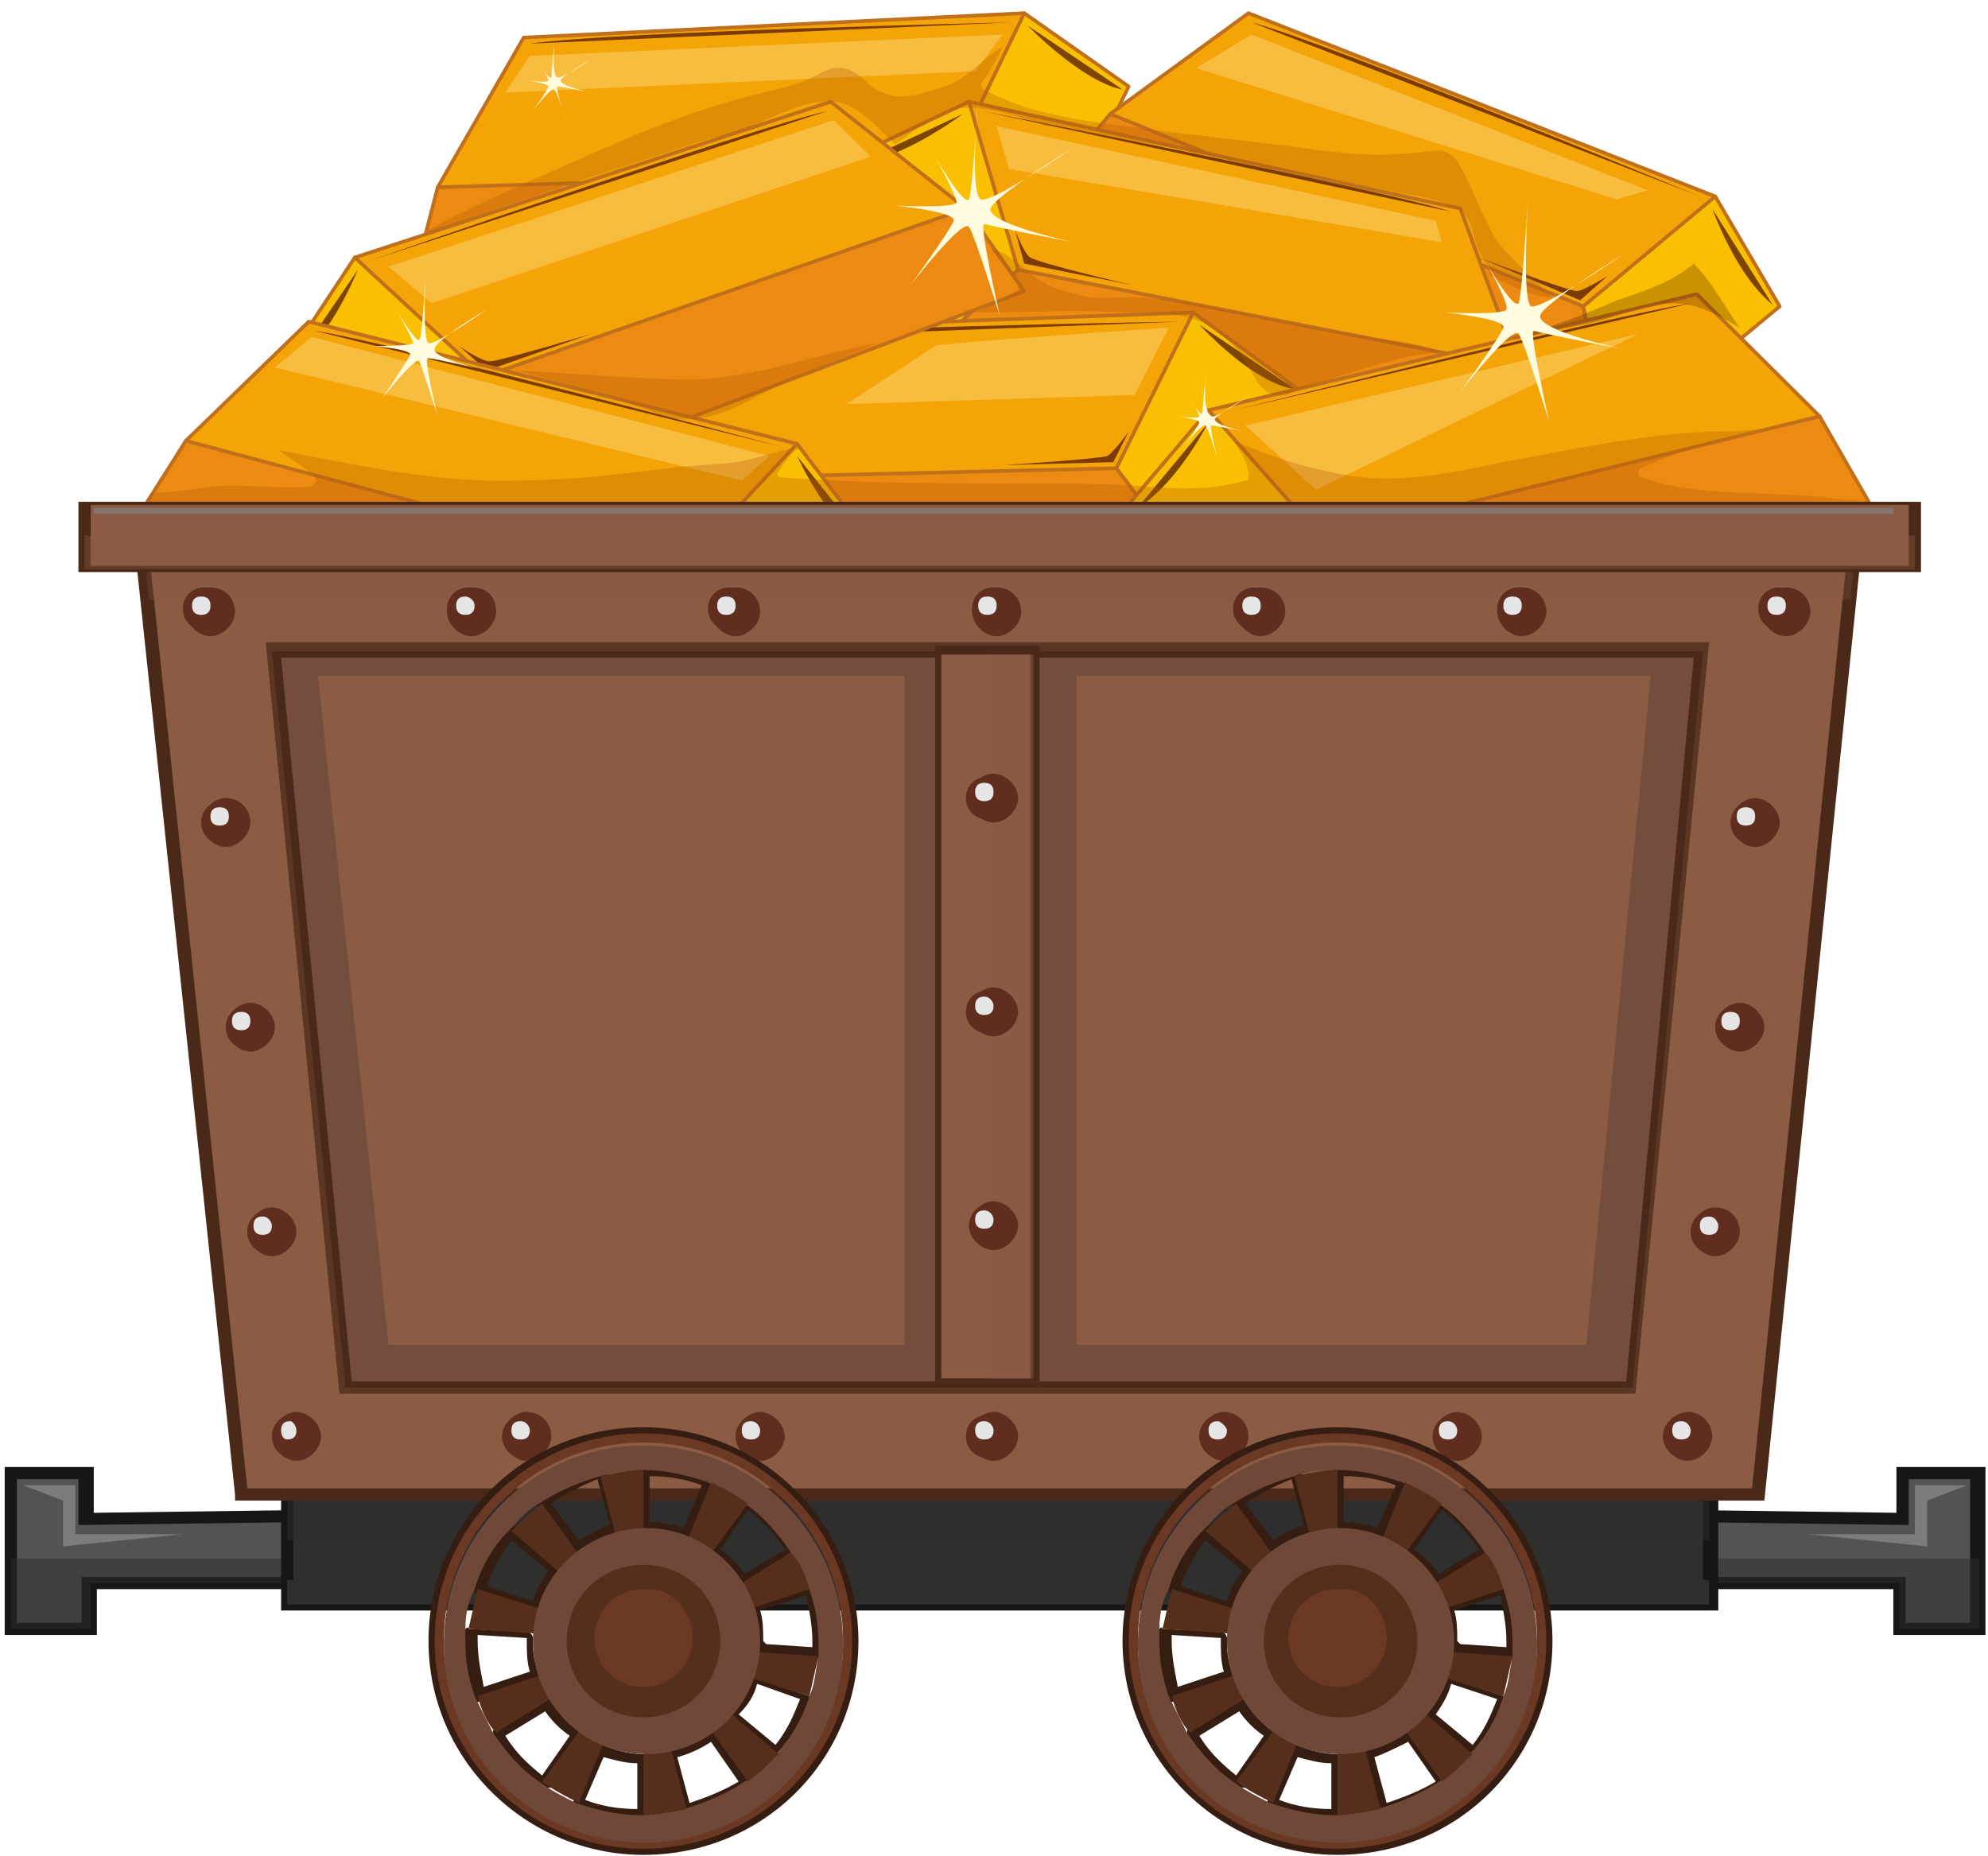 <svg width="331" height="309" viewBox="0 0 331 309" fill="none" xmlns="http://www.w3.org/2000/svg">
<g clip-path="url(#clip0)">
<path d="M72.879 31.176L143.44 11.852L157.757 28.634L172.073 46.941H68.789L72.879 31.176Z" fill="url(#paint0_linear)" stroke="#B6801E" stroke-width="0.157" stroke-linecap="round" stroke-linejoin="round"/>
<path d="M72.879 31.176L143.44 11.852L157.757 28.634L172.073 46.941H68.789L72.879 31.176Z" fill="#EC8A11" stroke="#C06F1B" stroke-width="0.602" stroke-linecap="round" stroke-linejoin="round"/>
<path d="M143.44 11.852L166.96 5.75L170.539 2.19L187.924 14.395L172.073 46.941L157.757 28.634L143.44 11.852Z" fill="#FABF00" stroke="#C06F1B" stroke-width="0.602" stroke-linecap="round" stroke-linejoin="round"/>
<path d="M72.879 31.176L157.757 28.634L170.54 2.19L87.196 6.258L72.879 31.176Z" fill="#F4A407" stroke="#C06F1B" stroke-width="0.602" stroke-linecap="round" stroke-linejoin="round"/>
<path opacity="0.67" d="M171.051 4.224L186.901 14.903C186.901 14.903 181.277 14.395 171.051 4.224Z" fill="#400800"/>
<path opacity="0.67" d="M88.219 7.276L168.494 3.716C168.494 3.716 102.024 5.241 88.219 7.276Z" fill="#400800"/>
<path opacity="0.67" d="M159.802 22.023L157.245 27.617L138.838 28.125C138.838 28.125 154.688 27.108 156.222 26.6C157.245 26.091 159.802 22.023 159.802 22.023Z" fill="#400800"/>
<path d="M184.856 18.972L256.951 30.16L263.598 51.009L268.711 73.893L174.118 31.685L184.856 18.972Z" fill="url(#paint1_linear)" stroke="#B6801E" stroke-width="0.157" stroke-linecap="round" stroke-linejoin="round"/>
<path d="M184.856 18.972L256.951 30.16L263.598 51.009L268.711 73.893L174.118 31.685L184.856 18.972Z" fill="#EC8A11" stroke="#C06F1B" stroke-width="0.602" stroke-linecap="round" stroke-linejoin="round"/>
<path d="M256.95 30.159L280.982 33.719L285.584 32.702L296.321 51.009L268.711 73.893L263.597 51.009L256.95 30.159Z" fill="#FABF00" stroke="#C06F1B" stroke-width="0.602" stroke-linecap="round" stroke-linejoin="round"/>
<path d="M184.856 18.971L263.598 51.009L285.584 32.702L207.865 2.19L184.856 18.971Z" fill="#F4A407" stroke="#C06F1B" stroke-width="0.602" stroke-linecap="round" stroke-linejoin="round"/>
<path opacity="0.67" d="M285.073 34.736L295.299 51.009C295.299 50.501 290.186 47.958 285.073 34.736Z" fill="#400800"/>
<path opacity="0.67" d="M208.376 3.716L283.027 32.702C283.027 32.702 221.67 7.276 208.376 3.716Z" fill="#400800"/>
<path opacity="0.67" d="M267.688 45.924L263.086 49.992L246.213 42.872C246.213 42.872 261.041 48.466 262.575 48.466C263.598 48.466 267.688 45.924 267.688 45.924Z" fill="#400800"/>
<path d="M252.86 61.18L186.39 31.177L169.517 44.907L152.132 60.671L254.394 77.961L252.86 61.18Z" fill="url(#paint2_linear)" stroke="#B6801E" stroke-width="0.157" stroke-linecap="round" stroke-linejoin="round"/>
<path d="M252.86 61.18L186.39 31.177L169.517 44.907L152.132 60.671L254.394 77.961L252.86 61.18Z" fill="#EC8A11" stroke="#C06F1B" stroke-width="0.602" stroke-linecap="round" stroke-linejoin="round"/>
<path d="M186.39 31.176L164.404 21.006L161.336 16.938L141.906 26.091L152.132 60.671L169.517 44.907L186.39 31.176Z" fill="#FABF00" stroke="#C06F1B" stroke-width="0.602" stroke-linecap="round" stroke-linejoin="round"/>
<path d="M252.861 61.18L169.517 44.907L161.336 16.938L243.146 34.736L252.861 61.18Z" fill="#F4A407" stroke="#C06F1B" stroke-width="0.602" stroke-linecap="round" stroke-linejoin="round"/>
<path opacity="0.67" d="M160.313 18.972L142.929 27.108C142.929 27.108 149.064 27.108 160.313 18.972Z" fill="#400800"/>
<path opacity="0.67" d="M241.611 35.245L163.381 18.463C163.381 18.463 228.829 31.177 241.611 35.245Z" fill="#400800"/>
<path opacity="0.67" d="M169.006 38.295L170.54 43.889L188.436 47.449C188.436 47.449 173.096 43.889 171.562 42.872C170.54 42.364 169.006 38.295 169.006 38.295Z" fill="#400800"/>
<path d="M101.001 79.995L171.562 61.688L185.879 77.961L200.195 96.777L96.4 95.76L101.001 79.995Z" fill="url(#paint3_linear)" stroke="#B6801E" stroke-width="0.157" stroke-linecap="round" stroke-linejoin="round"/>
<path d="M101.001 79.995L171.562 61.688L185.879 77.961L200.195 96.777L96.4 95.76L101.001 79.995Z" fill="#EC8A11" stroke="#C06F1B" stroke-width="0.602" stroke-linecap="round" stroke-linejoin="round"/>
<path d="M171.562 61.688L195.082 55.586L198.661 52.026L216.046 64.739L200.195 96.777L185.879 77.961L171.562 61.688Z" fill="#FABF00" stroke="#C06F1B" stroke-width="0.602" stroke-linecap="round" stroke-linejoin="round"/>
<path d="M101.001 79.995L185.879 77.961L198.662 52.026L115.318 55.077L101.001 79.995Z" fill="#F4A407" stroke="#C06F1B" stroke-width="0.602" stroke-linecap="round" stroke-linejoin="round"/>
<path opacity="0.67" d="M199.684 54.06L215.535 64.739C215.023 64.739 209.399 64.231 199.684 54.06Z" fill="#400800"/>
<path opacity="0.67" d="M116.341 56.603L196.616 53.552C196.616 53.552 130.146 54.569 116.341 56.603Z" fill="#400800"/>
<path opacity="0.67" d="M187.924 71.859L185.368 76.944L166.96 77.453C166.96 77.453 182.811 76.436 184.345 75.927C185.368 75.419 187.924 71.859 187.924 71.859Z" fill="#400800"/>
<path d="M160.825 34.736L88.219 42.364L80.549 62.705L73.902 85.08L170.539 48.466L160.825 34.736Z" fill="url(#paint4_linear)" stroke="#B6801E" stroke-width="0.157" stroke-linecap="round" stroke-linejoin="round"/>
<path d="M160.825 34.736L88.219 42.364L80.549 62.705L73.902 85.08L170.539 48.466L160.825 34.736Z" fill="#EC8A11" stroke="#C06F1B" stroke-width="0.602" stroke-linecap="round" stroke-linejoin="round"/>
<path d="M88.219 42.364L63.676 44.907L59.074 42.872L47.314 60.671L73.902 85.08L80.549 62.705L88.219 42.364Z" fill="#FABF00" stroke="#C06F1B" stroke-width="0.602" stroke-linecap="round" stroke-linejoin="round"/>
<path d="M160.825 34.736L80.549 62.705L59.074 42.873L138.327 16.938L160.825 34.736Z" fill="#F4A407" stroke="#C06F1B" stroke-width="0.602" stroke-linecap="round" stroke-linejoin="round"/>
<path opacity="0.67" d="M59.586 44.907L48.848 60.671C48.337 60.671 53.961 58.128 59.586 44.907Z" fill="#400800"/>
<path opacity="0.67" d="M137.816 18.463L61.631 43.381C61.631 43.381 124.522 21.514 137.816 18.463Z" fill="#400800"/>
<path opacity="0.67" d="M76.458 57.62L81.06 61.688L98.445 55.586C98.445 55.586 83.105 60.163 81.572 60.163C80.037 60.163 76.458 57.62 76.458 57.62Z" fill="#400800"/>
<path d="M302.969 69.316L229.851 69.824L220.136 89.657L211.444 111.524L311.15 83.555L302.969 69.316Z" fill="url(#paint5_linear)" stroke="#B6801E" stroke-width="0.157" stroke-linecap="round" stroke-linejoin="round"/>
<path d="M302.969 69.316L229.851 69.824L220.136 89.657L211.444 111.524L311.15 83.555L302.969 69.316Z" fill="#EC8A11" stroke="#C06F1B" stroke-width="0.602" stroke-linecap="round" stroke-linejoin="round"/>
<path d="M229.852 69.825L205.309 70.333L201.218 68.299L187.413 84.572L211.444 111.524L220.137 89.657L229.852 69.825Z" fill="#FABF00" stroke="#C06F1B" stroke-width="0.602" stroke-linecap="round" stroke-linejoin="round"/>
<path d="M302.969 69.316L220.136 89.657L201.218 68.299L282.516 48.975L302.969 69.316Z" fill="#F4A407" stroke="#C06F1B" stroke-width="0.602" stroke-linecap="round" stroke-linejoin="round"/>
<path opacity="0.67" d="M201.218 70.333L188.947 85.08C188.947 84.572 194.571 82.537 201.218 70.333Z" fill="#400800"/>
<path opacity="0.67" d="M281.494 50.5L203.263 68.807C203.775 68.807 268.2 52.535 281.494 50.5Z" fill="#400800"/>
<path opacity="0.67" d="M217.069 84.063L221.16 88.64L239.055 84.063C239.055 84.063 223.716 87.114 222.182 87.114C220.137 87.114 217.069 84.063 217.069 84.063Z" fill="#400800"/>
<path d="M30.952 73.384L103.558 75.418L112.761 95.251L121.454 117.118L22.26 87.115L30.952 73.384Z" fill="url(#paint6_linear)" stroke="#B6801E" stroke-width="0.157" stroke-linecap="round" stroke-linejoin="round"/>
<path d="M30.952 73.384L103.558 75.418L112.761 95.251L121.454 117.118L22.26 87.115L30.952 73.384Z" fill="#EC8A11" stroke="#C06F1B" stroke-width="0.602" stroke-linecap="round" stroke-linejoin="round"/>
<path d="M103.558 75.418L128.101 75.927L132.703 73.893L145.485 90.674L121.454 117.118L112.762 95.251L103.558 75.418Z" fill="#FABF00" stroke="#C06F1B" stroke-width="0.602" stroke-linecap="round" stroke-linejoin="round"/>
<path d="M30.952 73.384L112.761 95.251L132.702 73.893L51.404 53.551L30.952 73.384Z" fill="#F4A407" stroke="#C06F1B" stroke-width="0.602" stroke-linecap="round" stroke-linejoin="round"/>
<path opacity="0.67" d="M132.703 75.927L144.463 90.674C144.463 90.674 138.838 88.64 132.703 75.927Z" fill="#400800"/>
<path opacity="0.67" d="M52.427 55.077L130.146 74.401C130.146 74.401 65.721 57.111 52.427 55.077Z" fill="#400800"/>
<path opacity="0.67" d="M116.341 89.657L112.25 94.234L94.354 89.657C94.354 89.657 109.694 93.217 111.227 93.217C113.273 92.708 116.341 89.657 116.341 89.657Z" fill="#400800"/>
<path opacity="0.7" d="M64.699 44.398L138.839 19.988L144.974 26.091L71.857 50.5L64.699 44.398Z" fill="#FAC658"/>
<path opacity="0.7" d="M84.128 15.412L88.219 9.309L166.96 5.75L162.358 11.852L84.128 15.412Z" fill="#FAC658"/>
<path opacity="0.7" d="M45.78 61.179L51.916 56.094L128.101 75.927L123.499 79.995L45.78 61.179Z" fill="#FAC658"/>
<path opacity="0.7" d="M155.711 57.62L140.883 67.282L188.946 65.757L194.571 54.569C194.06 54.569 156.223 57.111 155.711 57.62Z" fill="#FAC658"/>
<path opacity="0.7" d="M199.173 11.344L208.376 5.75L274.335 31.685L269.222 33.21L199.173 11.344Z" fill="#FAC658"/>
<path opacity="0.7" d="M207.354 70.842L272.801 55.586L219.114 81.521L207.354 70.842Z" fill="#FAC658"/>
<path opacity="0.7" d="M167.983 28.125L165.938 21.006L239.055 36.77L240.078 40.33L167.983 28.125Z" fill="#FAC658"/>
<path opacity="0.3" d="M269.222 49.992C263.598 52.534 257.462 54.568 251.838 56.602C256.44 55.586 261.041 54.568 265.643 53.551C269.734 52.534 274.336 50.5 278.426 50.5C283.028 50.5 286.096 52.534 289.675 54.568C287.118 51.009 285.073 46.941 282.005 43.889C278.426 46.941 273.824 48.466 269.222 49.992Z" fill="#5A2602"/>
<path opacity="0.3" d="M200.707 51.009C196.616 49.992 192.015 49.483 187.924 49.483C184.856 49.483 182.3 49.992 179.232 48.975C176.675 48.466 174.119 47.449 172.074 45.923C169.517 43.889 167.472 41.855 164.915 41.347C166.449 43.381 167.983 45.415 169.517 47.449C169.517 47.958 169.517 48.466 169.006 48.466C166.96 49.992 164.404 51.009 162.359 52.026C171.051 52.026 179.232 51.517 187.924 52.026C193.549 52.026 200.196 52.026 204.286 56.603C206.843 58.637 207.865 61.179 209.399 63.722C211.444 66.265 212.978 66.265 215.535 65.248C217.069 64.739 218.091 64.231 219.625 63.722C226.272 61.688 232.919 59.145 240.078 58.637C234.965 56.603 229.34 56.603 224.227 55.586C216.046 54.06 208.377 52.534 200.707 51.009Z" fill="#B15906"/>
<path opacity="0.3" d="M86.173 61.688C89.241 62.705 92.309 63.213 94.866 64.23C98.445 65.247 102.024 65.756 105.092 67.282C108.16 68.299 111.228 69.824 114.295 69.824C120.942 69.824 126.567 65.247 132.703 62.705C137.304 60.671 141.395 59.145 145.997 57.111C135.77 59.145 126.056 62.705 115.829 63.213C106.626 63.213 96.4 62.196 86.173 61.688Z" fill="#B15906"/>
<path opacity="0.3" d="M166.96 7.784C163.381 9.818 160.825 13.378 157.245 14.395C154.178 15.412 150.087 16.937 147.019 15.412C145.485 14.903 144.463 13.886 143.44 12.869C140.883 10.835 138.838 10.835 136.282 12.361C132.703 14.395 128.612 14.903 125.033 15.92C113.273 18.971 103.047 23.548 92.82 28.125C85.662 31.176 77.992 34.736 71.345 38.296V38.804C86.685 33.21 102.535 28.125 118.386 23.04C121.454 22.531 125.033 21.006 128.612 19.48C131.169 18.463 134.236 16.937 137.304 16.937C141.906 16.429 145.485 20.497 149.064 24.057C152.644 21.514 156.734 17.954 161.336 17.954C165.426 17.954 170.028 19.48 174.119 21.006C174.63 21.006 174.63 21.006 175.141 21.006C179.743 22.023 184.345 22.531 188.947 23.548C198.661 25.074 208.376 27.616 218.091 29.142C223.204 30.159 228.317 31.176 233.431 32.193C236.498 32.702 239.566 33.21 242.634 34.736C244.679 35.753 245.191 38.296 245.702 40.33C246.213 41.855 247.236 43.889 248.259 45.923C251.326 47.449 254.906 49.483 258.485 49.483C255.417 46.432 252.349 43.889 249.792 40.838C247.236 37.279 246.213 33.719 244.168 29.651C243.145 27.616 242.123 25.074 239.566 25.074C237.521 25.074 235.476 25.582 233.431 25.582C228.829 26.091 224.738 25.582 220.137 25.074C209.399 23.548 198.15 22.531 187.413 21.006C179.743 19.988 171.051 18.971 163.892 14.903C163.381 14.903 163.381 14.395 163.381 13.886C164.915 11.852 165.938 9.818 166.96 7.784Z" fill="#B15906"/>
<path opacity="0.3" d="M305.525 83.046C294.788 81.521 283.539 83.046 273.313 79.486C272.801 79.486 272.29 78.469 273.313 77.961C279.448 74.91 286.607 73.384 293.254 71.35C290.186 71.859 287.118 71.859 284.562 71.859C272.801 72.367 261.553 74.91 250.304 76.944C240.589 78.978 230.874 81.012 221.159 78.469C215.535 77.452 210.422 75.418 205.309 73.384C206.842 75.418 207.865 77.452 207.865 79.486C207.865 79.995 207.865 79.995 207.354 79.995C202.241 81.521 196.616 81.521 190.992 81.012C184.345 80.504 178.209 80.504 171.562 80.504C157.757 80.504 143.951 80.504 130.146 79.486C129.635 79.486 129.123 78.978 129.635 78.469C130.657 76.944 131.68 75.418 133.214 74.401C129.635 74.91 126.056 76.435 122.476 76.944C118.897 77.452 114.807 77.452 111.228 77.961C103.047 78.978 94.866 79.995 86.685 79.995C72.879 80.504 59.585 77.452 46.291 74.91C48.336 76.435 50.382 77.452 52.427 79.486C52.938 79.995 52.427 80.504 51.916 81.012C46.291 81.521 40.667 80.504 35.042 81.012C31.974 81.521 28.395 82.029 25.328 82.029L22.26 87.114L121.454 116.609L140.883 95.759L198.661 96.268L211.956 111.015L310.638 83.046C308.593 83.555 307.059 83.046 305.525 83.046Z" fill="#B15906"/>
<path d="M254.394 33.719C254.394 33.719 253.371 49.483 252.86 50.5C251.838 51.517 247.236 43.381 247.236 43.381C247.236 43.381 251.326 50.5 250.815 51.517C250.304 52.534 240.589 52.026 240.589 52.026C240.589 52.026 250.815 53.043 250.304 54.569C249.792 56.094 243.145 65.248 243.145 65.248C243.145 65.248 251.838 54.06 252.86 55.586C253.883 57.111 257.973 70.333 257.973 70.333C257.973 70.333 254.394 54.569 255.417 55.077C256.951 55.586 270.245 58.128 270.245 58.128C270.245 58.128 255.928 55.077 256.439 52.534C256.951 50.5 270.245 42.364 270.245 42.364C270.245 42.364 256.951 51.517 254.905 51.009C253.371 49.992 254.394 33.719 254.394 33.719Z" fill="#FFFBDF"/>
<path d="M162.87 16.429C162.87 16.429 161.847 32.194 161.336 33.211C160.314 34.228 155.712 26.091 155.712 26.091C155.712 26.091 159.291 32.702 159.291 33.719C158.78 34.736 149.065 34.228 149.065 34.228C149.065 34.228 159.291 35.245 158.78 36.77C158.268 38.296 151.621 47.449 151.621 47.449C151.621 47.449 160.314 36.262 161.336 37.787C162.359 39.313 166.449 52.535 166.449 52.535C166.449 52.535 162.87 36.77 163.893 37.279C165.427 37.787 178.721 40.33 178.721 40.33C178.721 40.33 164.404 37.279 164.915 34.736C165.427 32.702 178.721 24.566 178.721 24.566C178.721 24.566 165.427 33.719 163.381 33.211C161.336 32.702 162.87 16.429 162.87 16.429Z" fill="#FFFBDF"/>
<path d="M70.834 45.923C70.834 45.923 70.323 56.094 69.812 56.603C69.3 57.111 66.232 52.026 66.232 52.026C66.232 52.026 68.789 56.603 68.789 57.111C68.789 57.62 62.142 57.62 62.142 57.62C62.142 57.62 68.789 58.128 68.278 59.145C67.766 60.162 63.676 66.265 63.676 66.265C63.676 66.265 69.3 59.145 69.812 60.162C70.323 61.179 72.879 69.316 72.879 69.316C72.879 69.316 70.323 59.145 71.346 59.654C72.368 59.654 81.06 61.688 81.06 61.688C81.06 61.688 71.857 59.654 72.368 58.128C72.368 56.603 81.06 51.517 81.06 51.517C81.06 51.517 72.368 57.62 71.346 57.111C70.323 56.603 70.834 45.923 70.834 45.923Z" fill="#FFFBDF"/>
<path d="M92.309 6.767C92.309 6.767 91.798 12.361 91.798 12.869C91.287 13.378 89.753 10.327 89.753 10.327C89.753 10.327 91.287 12.869 91.287 13.378C91.287 13.886 87.707 13.378 87.707 13.378C87.707 13.378 91.287 13.886 91.287 14.395C91.287 14.903 88.73 18.463 88.73 18.463C88.73 18.463 91.798 14.395 92.309 14.903C92.821 15.412 94.355 20.497 94.355 20.497C94.355 20.497 92.309 14.395 92.821 14.395C93.332 14.395 98.445 15.412 98.445 15.412C98.445 15.412 93.332 14.395 93.332 13.378C93.332 12.869 98.445 9.818 98.445 9.818C98.445 9.818 93.332 13.378 92.821 12.869C91.798 12.869 92.309 6.767 92.309 6.767Z" fill="#FFFBDF"/>
<path d="M200.707 62.705C200.707 62.705 200.195 68.299 200.195 68.808C199.684 69.316 198.15 66.265 198.15 66.265C198.15 66.265 199.684 68.808 199.684 69.316C199.684 69.825 196.105 69.316 196.105 69.316C196.105 69.316 199.684 69.825 199.684 70.333C199.684 70.842 197.128 74.401 197.128 74.401C197.128 74.401 200.195 70.333 200.707 70.842C201.218 71.35 202.752 76.436 202.752 76.436C202.752 76.436 201.218 70.842 201.729 70.842C202.241 70.842 207.354 71.859 207.354 71.859C207.354 71.859 202.241 70.842 202.241 69.825C202.241 69.316 207.354 66.265 207.354 66.265C207.354 66.265 202.241 69.825 201.729 69.316C200.195 68.808 200.707 62.705 200.707 62.705Z" fill="#FFFBDF"/>
<path d="M52.938 252.386L14.59 252.895V245.267H1.807V271.202H15.101V263.574H56.006L52.938 252.386Z" fill="#525352"/>
<path d="M16.124 272.219H0.785V244.25H15.613V251.878L53.961 251.37L57.54 264.591H16.124V272.219ZM2.83 270.185H13.568V262.557H54.472L51.916 253.404L13.056 253.912V246.284H2.83V270.185Z" fill="#161615"/>
<path opacity="0.5" d="M1.807 259.506V271.202H15.101V263.574H56.006L54.983 259.506H1.807Z" fill="#2F2F2E"/>
<path opacity="0.7" d="M3.853 247.301H12.545V255.438H30.441L10.5 257.472V249.844L3.853 247.301Z" fill="#8D8D8D"/>
<path d="M277.915 252.386L316.775 252.895V245.267H329.557V271.202H316.263V263.574H275.358L277.915 252.386Z" fill="#525352"/>
<path d="M315.24 264.591H273.824L277.403 251.37L315.752 251.878V244.25H330.58V272.219H315.24V264.591ZM328.023 246.284H317.797V253.912L278.937 253.404L276.381 262.557H317.286V270.185H328.023V246.284Z" fill="#161615"/>
<path opacity="0.5" d="M329.557 259.506V271.202H316.263V263.574H275.358L276.381 259.506H329.557Z" fill="#2F2F2E"/>
<path opacity="0.7" d="M327.512 247.301H318.82V255.438H300.924L320.865 257.472V249.844L327.512 247.301Z" fill="#8D8D8D"/>
<path d="M284.562 230.011H47.825V266.625H284.562V230.011Z" fill="#2F2F2E"/>
<path d="M286.096 268.151H46.803V229.503H286.096V268.151ZM48.848 265.608H283.539V231.537H48.848V265.608Z" fill="#161615"/>
<path d="M284.562 263.066H47.825V267.134H284.562V263.066Z" fill="#2F2F2E"/>
<path opacity="0.5" d="M284.562 230.011H47.825V256.455H284.562V230.011Z" fill="#2F2F2E"/>
<path d="M228.829 86.097H103.558H23.282L40.156 248.827H103.558H228.829H292.231L309.616 86.097H228.829Z" fill="#8C5B44"/>
<path d="M228.829 86.097H103.558H23.282L40.156 248.827H103.558H228.829H292.231L309.616 86.097H228.829Z" fill="#754D3D"/>
<path d="M150.598 112.541H52.938L64.698 223.909H96.4H150.598V112.541Z" fill="#8C5B44"/>
<path d="M179.232 112.541V223.909H204.797H264.109L274.846 112.541H179.232Z" fill="#8C5B44"/>
<path d="M228.829 86.097H103.558H23.283L40.156 248.827H103.558H228.829H292.232L309.105 86.097H228.829ZM271.268 231.028H57.54L45.269 108.473H283.028L271.268 231.028Z" fill="#8C5B44"/>
<path d="M293.765 249.844H39.133V248.827L21.748 84.572H310.638L293.765 249.844ZM41.178 247.81H291.72L308.082 87.114H24.305L41.178 247.81ZM272.29 232.045H56.517L44.246 106.947H284.562L272.29 232.045ZM58.563 230.011H270.756L282.005 109.49H46.803L58.563 230.011Z" fill="#4A2918"/>
<g opacity="0.5">
<path opacity="0.5" d="M283.539 108.473L271.779 231.028H57.54L45.269 108.473H283.539ZM288.141 103.896H283.028H45.269H40.156L40.667 108.981L52.427 231.537L52.938 235.605H57.029H271.268H275.358L275.869 231.537L287.629 108.981L288.141 103.896Z" fill="#8C5B44"/>
</g>
<g opacity="0.9">
<path opacity="0.3" d="M308.082 99.828L309.616 86.097H23.282L24.816 99.828H308.082Z" fill="#8C5B44"/>
</g>
<path d="M318.819 83.555H14.079V94.743H318.819V83.555Z" fill="#8C5B44"/>
<path d="M319.842 95.251H13.056V83.555H319.842V95.251ZM15.101 94.234H317.797V84.063H15.101V94.234Z" fill="#4A2918"/>
<path opacity="0.7" d="M315.24 84.572H15.613V85.589H315.24V84.572Z" fill="#808080"/>
<path opacity="0.4" d="M318.819 89.149H14.079V94.742H318.819V89.149Z" fill="#8C5B44"/>
<path d="M39.133 101.862C39.133 103.896 37.088 105.93 35.043 105.93C32.997 105.93 30.952 103.896 30.952 101.862C30.952 99.828 32.997 97.794 35.043 97.794C37.088 97.794 39.133 99.319 39.133 101.862Z" fill="#602D1F"/>
<path d="M37.599 101.354C37.599 103.388 36.065 104.913 34.02 104.913C31.975 104.913 30.441 103.388 30.441 101.354C30.441 99.319 31.975 97.794 34.02 97.794C36.065 97.794 37.599 99.828 37.599 101.354Z" fill="#602D1F"/>
<path d="M35.043 100.845C35.043 101.862 34.532 102.371 33.509 102.371C32.486 102.371 31.975 101.862 31.975 100.845C31.975 99.828 32.486 99.32 33.509 99.32C34.532 99.32 35.043 99.828 35.043 100.845Z" fill="#E5E5E5"/>
<path d="M41.69 136.951C41.69 138.985 39.644 141.019 37.599 141.019C35.554 141.019 33.509 138.985 33.509 136.951C33.509 134.917 35.554 132.882 37.599 132.882C40.156 132.882 41.69 134.917 41.69 136.951Z" fill="#602D1F"/>
<path d="M40.667 136.951C40.667 138.985 39.133 140.51 37.088 140.51C35.043 140.51 33.509 138.985 33.509 136.951C33.509 134.916 35.043 133.391 37.088 133.391C39.133 133.391 40.667 134.916 40.667 136.951Z" fill="#602D1F"/>
<path d="M38.111 135.934C38.111 136.951 37.599 137.459 36.577 137.459C35.554 137.459 35.043 136.951 35.043 135.934C35.043 134.917 35.554 134.408 36.577 134.408C37.599 134.408 38.111 134.917 38.111 135.934Z" fill="#E5E5E5"/>
<path d="M45.78 171.022C45.78 173.056 43.735 175.09 41.69 175.09C39.645 175.09 37.599 173.056 37.599 171.022C37.599 168.988 39.645 166.954 41.69 166.954C43.735 166.954 45.78 168.988 45.78 171.022Z" fill="#602D1F"/>
<path d="M44.758 171.022C44.758 173.056 43.224 174.582 41.178 174.582C39.133 174.582 37.599 173.056 37.599 171.022C37.599 168.988 39.133 167.462 41.178 167.462C43.224 167.462 44.758 168.988 44.758 171.022Z" fill="#602D1F"/>
<path d="M41.69 170.005C41.69 171.022 41.178 171.531 40.156 171.531C39.133 171.531 38.622 171.022 38.622 170.005C38.622 168.988 39.133 168.479 40.156 168.479C41.178 168.479 41.69 168.988 41.69 170.005Z" fill="#E5E5E5"/>
<path d="M53.45 239.165C53.45 241.199 51.405 243.233 49.359 243.233C47.314 243.233 45.269 241.199 45.269 239.165C45.269 237.131 47.314 235.097 49.359 235.097C51.405 235.097 53.45 237.131 53.45 239.165Z" fill="#602D1F"/>
<path d="M52.427 239.165C52.427 241.199 50.893 242.725 48.848 242.725C46.803 242.725 45.269 241.199 45.269 239.165C45.269 237.131 46.803 235.605 48.848 235.605C50.893 235.605 52.427 237.131 52.427 239.165Z" fill="#602D1F"/>
<path d="M49.36 238.148C49.36 239.165 48.849 239.674 47.826 239.674C47.315 239.674 46.803 239.165 46.803 238.148C46.803 237.131 47.315 236.623 48.337 236.623C48.849 236.623 49.36 237.64 49.36 238.148Z" fill="#E5E5E5"/>
<path d="M91.798 239.165C91.798 241.199 89.753 243.233 87.708 243.233C85.662 243.233 83.617 241.199 83.617 239.165C83.617 237.131 85.662 235.097 87.708 235.097C90.264 235.097 91.798 237.131 91.798 239.165Z" fill="#602D1F"/>
<path d="M90.775 239.165C90.775 241.199 89.242 242.725 87.196 242.725C85.151 242.725 83.617 241.199 83.617 239.165C83.617 237.131 85.151 235.605 87.196 235.605C89.242 235.605 90.775 237.131 90.775 239.165Z" fill="#602D1F"/>
<path d="M88.219 238.148C88.219 239.165 87.708 239.674 86.685 239.674C85.663 239.674 85.151 239.165 85.151 238.148C85.151 237.131 85.663 236.623 86.685 236.623C87.708 236.623 88.219 237.64 88.219 238.148Z" fill="#E5E5E5"/>
<path d="M130.658 239.165C130.658 241.199 128.612 243.233 126.567 243.233C124.522 243.233 122.477 241.199 122.477 239.165C122.477 237.131 124.522 235.097 126.567 235.097C128.612 235.097 130.658 237.131 130.658 239.165Z" fill="#602D1F"/>
<path d="M129.635 239.165C129.635 241.199 128.101 242.725 126.056 242.725C124.011 242.725 122.477 241.199 122.477 239.165C122.477 237.131 124.011 235.605 126.056 235.605C128.101 235.605 129.635 237.131 129.635 239.165Z" fill="#602D1F"/>
<path d="M126.567 238.148C126.567 239.165 126.056 239.674 125.033 239.674C124.01 239.674 123.499 239.165 123.499 238.148C123.499 237.131 124.01 236.623 125.033 236.623C126.056 236.623 126.567 237.64 126.567 238.148Z" fill="#E5E5E5"/>
<path d="M169.517 239.165C169.517 241.199 167.472 243.233 165.427 243.233C163.381 243.233 161.336 241.199 161.336 239.165C161.336 237.131 163.381 235.097 165.427 235.097C167.472 235.097 169.517 237.131 169.517 239.165Z" fill="#602D1F"/>
<path d="M167.983 239.165C167.983 241.199 166.449 242.725 164.404 242.725C162.359 242.725 160.825 241.199 160.825 239.165C160.825 237.131 162.359 235.605 164.404 235.605C166.449 235.605 167.983 237.131 167.983 239.165Z" fill="#602D1F"/>
<path d="M165.427 238.148C165.427 239.165 164.916 239.674 163.893 239.674C162.87 239.674 162.359 239.165 162.359 238.148C162.359 237.131 162.87 236.623 163.893 236.623C164.916 236.623 165.427 237.64 165.427 238.148Z" fill="#E5E5E5"/>
<path d="M207.865 239.165C207.865 241.199 205.82 243.233 203.775 243.233C201.73 243.233 199.684 241.199 199.684 239.165C199.684 237.131 201.73 235.097 203.775 235.097C206.331 235.097 207.865 237.131 207.865 239.165Z" fill="#602D1F"/>
<path d="M206.843 239.165C206.843 241.199 205.309 242.725 203.263 242.725C201.218 242.725 199.684 241.199 199.684 239.165C199.684 237.131 201.218 235.605 203.263 235.605C205.309 235.605 206.843 237.131 206.843 239.165Z" fill="#602D1F"/>
<path d="M204.286 238.148C204.286 239.165 203.775 239.674 202.752 239.674C201.73 239.674 201.219 239.165 201.219 238.148C201.219 237.131 201.73 236.623 202.752 236.623C203.264 236.623 204.286 237.64 204.286 238.148Z" fill="#E5E5E5"/>
<path d="M246.725 239.165C246.725 241.199 244.679 243.233 242.634 243.233C240.589 243.233 238.544 241.199 238.544 239.165C238.544 237.131 240.589 235.097 242.634 235.097C244.679 235.097 246.725 237.131 246.725 239.165Z" fill="#602D1F"/>
<path d="M245.702 239.165C245.702 241.199 244.168 242.725 242.123 242.725C240.078 242.725 238.544 241.199 238.544 239.165C238.544 237.131 240.078 235.605 242.123 235.605C244.168 235.605 245.702 237.131 245.702 239.165Z" fill="#602D1F"/>
<path d="M242.634 238.148C242.634 239.165 242.123 239.674 241.1 239.674C240.077 239.674 239.566 239.165 239.566 238.148C239.566 237.131 240.077 236.623 241.1 236.623C242.123 236.623 242.634 237.64 242.634 238.148Z" fill="#E5E5E5"/>
<path d="M49.359 205.094C49.359 207.128 47.314 209.162 45.269 209.162C43.224 209.162 41.178 207.128 41.178 205.094C41.178 203.06 43.224 201.026 45.269 201.026C47.314 201.026 49.359 203.06 49.359 205.094Z" fill="#602D1F"/>
<path d="M48.337 205.094C48.337 207.128 46.803 208.653 44.758 208.653C42.712 208.653 41.178 207.128 41.178 205.094C41.178 203.06 42.712 201.534 44.758 201.534C46.803 201.534 48.337 203.06 48.337 205.094Z" fill="#602D1F"/>
<path d="M45.269 204.077C45.269 205.094 44.757 205.602 43.735 205.602C42.712 205.602 42.201 205.094 42.201 204.077C42.201 203.06 42.712 202.551 43.735 202.551C44.757 202.551 45.269 203.568 45.269 204.077Z" fill="#E5E5E5"/>
<path d="M301.435 101.862C301.435 103.896 299.39 105.93 297.345 105.93C295.3 105.93 293.254 103.896 293.254 101.862C293.254 99.828 295.3 97.794 297.345 97.794C299.39 97.794 301.435 99.319 301.435 101.862Z" fill="#602D1F"/>
<path d="M299.901 101.354C299.901 103.388 298.367 104.913 296.322 104.913C294.277 104.913 292.743 103.388 292.743 101.354C292.743 99.319 294.277 97.794 296.322 97.794C298.367 98.302 299.901 99.828 299.901 101.354Z" fill="#602D1F"/>
<path d="M297.345 100.845C297.345 101.862 296.834 102.371 295.811 102.371C294.789 102.371 294.277 101.862 294.277 100.845C294.277 99.828 294.789 99.32 295.811 99.32C296.834 99.32 297.345 99.828 297.345 100.845Z" fill="#E5E5E5"/>
<path d="M296.322 136.951C296.322 138.985 294.277 141.019 292.232 141.019C290.186 141.019 288.141 138.985 288.141 136.951C288.141 134.917 290.186 132.882 292.232 132.882C294.277 132.882 296.322 134.917 296.322 136.951Z" fill="#602D1F"/>
<path d="M295.3 136.951C295.3 138.985 293.766 140.51 291.72 140.51C289.675 140.51 288.141 138.985 288.141 136.951C288.141 134.916 289.675 133.391 291.72 133.391C293.766 133.391 295.3 134.916 295.3 136.951Z" fill="#602D1F"/>
<path d="M292.231 135.934C292.231 136.951 291.72 137.459 290.698 137.459C289.675 137.459 289.164 136.951 289.164 135.934C289.164 134.917 289.675 134.408 290.698 134.408C291.72 134.408 292.231 134.917 292.231 135.934Z" fill="#E5E5E5"/>
<path d="M293.766 171.022C293.766 173.056 291.72 175.09 289.675 175.09C287.63 175.09 285.585 173.056 285.585 171.022C285.585 168.988 287.63 166.954 289.675 166.954C291.72 166.954 293.766 168.988 293.766 171.022Z" fill="#602D1F"/>
<path d="M292.743 171.022C292.743 173.056 291.209 174.582 289.164 174.582C287.119 174.582 285.585 173.056 285.585 171.022C285.585 168.988 287.119 167.462 289.164 167.462C291.209 167.462 292.743 168.988 292.743 171.022Z" fill="#602D1F"/>
<path d="M289.675 170.005C289.675 171.022 289.164 171.531 288.141 171.531C287.118 171.531 286.607 171.022 286.607 170.005C286.607 168.988 287.118 168.479 288.141 168.479C289.164 168.479 289.675 168.988 289.675 170.005Z" fill="#E5E5E5"/>
<path d="M285.073 239.165C285.073 241.199 283.028 243.233 280.982 243.233C278.937 243.233 276.892 241.199 276.892 239.165C276.892 237.131 278.937 235.097 280.982 235.097C283.539 235.097 285.073 237.131 285.073 239.165Z" fill="#602D1F"/>
<path d="M284.05 239.165C284.05 241.199 282.516 242.725 280.471 242.725C278.426 242.725 276.892 241.199 276.892 239.165C276.892 237.131 278.426 235.605 280.471 235.605C282.516 235.605 284.05 237.131 284.05 239.165Z" fill="#602D1F"/>
<path d="M281.494 238.148C281.494 239.165 280.983 239.674 279.96 239.674C278.937 239.674 278.426 239.165 278.426 238.148C278.426 237.131 278.937 236.623 279.96 236.623C280.983 236.623 281.494 237.64 281.494 238.148Z" fill="#E5E5E5"/>
<path d="M82.594 101.862C82.594 103.896 80.549 105.93 78.504 105.93C76.459 105.93 74.413 103.896 74.413 101.862C74.413 99.828 76.459 97.794 78.504 97.794C81.061 97.794 82.594 99.319 82.594 101.862Z" fill="#602D1F"/>
<path d="M77.993 104.913C79.969 104.913 81.572 103.319 81.572 101.354C81.572 99.388 79.969 97.794 77.993 97.794C76.016 97.794 74.413 99.388 74.413 101.354C74.413 103.319 76.016 104.913 77.993 104.913Z" fill="#602D1F"/>
<path d="M79.016 100.845C79.016 101.862 78.504 102.371 77.482 102.371C76.459 102.371 75.948 101.862 75.948 100.845C75.948 99.828 76.459 99.32 77.482 99.32C77.993 99.32 79.016 99.828 79.016 100.845Z" fill="#E5E5E5"/>
<path d="M126.567 101.862C126.567 103.896 124.522 105.93 122.476 105.93C120.431 105.93 118.386 103.896 118.386 101.862C118.386 99.828 120.431 97.794 122.476 97.794C124.522 97.794 126.567 99.319 126.567 101.862Z" fill="#602D1F"/>
<path d="M125.033 101.354C125.033 103.388 123.499 104.913 121.454 104.913C119.409 104.913 117.875 103.388 117.875 101.354C117.875 99.319 119.409 97.794 121.454 97.794C123.499 98.302 125.033 99.828 125.033 101.354Z" fill="#602D1F"/>
<path d="M122.477 100.845C122.477 101.862 121.965 102.371 120.943 102.371C119.92 102.371 119.409 101.862 119.409 100.845C119.409 99.828 119.92 99.32 120.943 99.32C121.965 99.32 122.477 99.828 122.477 100.845Z" fill="#E5E5E5"/>
<path d="M170.028 101.862C170.028 103.896 167.983 105.93 165.938 105.93C163.893 105.93 161.847 103.896 161.847 101.862C161.847 99.828 163.893 97.794 165.938 97.794C167.983 97.794 170.028 99.319 170.028 101.862Z" fill="#602D1F"/>
<path d="M169.006 101.354C169.006 103.388 167.472 104.913 165.427 104.913C163.381 104.913 161.847 103.388 161.847 101.354C161.847 99.319 163.381 97.794 165.427 97.794C167.472 98.302 169.006 99.828 169.006 101.354Z" fill="#602D1F"/>
<path d="M165.938 100.845C165.938 101.862 165.426 102.371 164.404 102.371C163.381 102.371 162.87 101.862 162.87 100.845C162.87 99.828 163.381 99.32 164.404 99.32C165.426 99.32 165.938 99.828 165.938 100.845Z" fill="#E5E5E5"/>
<path d="M214.001 101.862C214.001 103.896 211.956 105.93 209.91 105.93C207.865 105.93 205.82 103.896 205.82 101.862C205.82 99.828 207.865 97.794 209.91 97.794C211.956 97.794 214.001 99.319 214.001 101.862Z" fill="#602D1F"/>
<path d="M212.467 101.354C212.467 103.388 210.933 104.913 208.888 104.913C206.843 104.913 205.309 103.388 205.309 101.354C205.309 99.319 206.843 97.794 208.888 97.794C210.933 98.302 212.467 99.828 212.467 101.354Z" fill="#602D1F"/>
<path d="M209.911 100.845C209.911 101.862 209.399 102.371 208.377 102.371C207.354 102.371 206.843 101.862 206.843 100.845C206.843 99.828 207.354 99.32 208.377 99.32C209.399 99.32 209.911 99.828 209.911 100.845Z" fill="#E5E5E5"/>
<path d="M257.463 101.862C257.463 103.896 255.417 105.93 253.372 105.93C251.327 105.93 249.282 103.896 249.282 101.862C249.282 99.828 251.327 97.794 253.372 97.794C255.417 97.794 257.463 99.319 257.463 101.862Z" fill="#602D1F"/>
<path d="M252.861 104.913C254.838 104.913 256.44 103.319 256.44 101.354C256.44 99.388 254.838 97.794 252.861 97.794C250.884 97.794 249.282 99.388 249.282 101.354C249.282 103.319 250.884 104.913 252.861 104.913Z" fill="#602D1F"/>
<path d="M253.372 100.845C253.372 101.862 252.861 102.371 251.838 102.371C250.816 102.371 250.304 101.862 250.304 100.845C250.304 99.828 250.816 99.32 251.838 99.32C252.861 99.32 253.372 99.828 253.372 100.845Z" fill="#E5E5E5"/>
<path d="M289.675 205.094C289.675 207.128 287.63 209.162 285.584 209.162C283.539 209.162 281.494 207.128 281.494 205.094C281.494 203.06 283.539 201.026 285.584 201.026C288.141 201.026 289.675 203.06 289.675 205.094Z" fill="#602D1F"/>
<path d="M288.652 205.094C288.652 207.128 287.118 208.653 285.073 208.653C283.028 208.653 281.494 207.128 281.494 205.094C281.494 203.06 283.028 201.534 285.073 201.534C287.118 201.534 288.652 203.06 288.652 205.094Z" fill="#602D1F"/>
<path d="M286.096 204.077C286.096 205.094 285.585 205.602 284.562 205.602C283.539 205.602 283.028 205.094 283.028 204.077C283.028 203.06 283.539 202.551 284.562 202.551C285.585 202.551 286.096 203.568 286.096 204.077Z" fill="#E5E5E5"/>
<path d="M107.137 308.834C87.708 308.834 71.346 293.069 71.346 273.237C71.346 253.404 87.196 237.64 107.137 237.64C126.567 237.64 142.929 253.404 142.929 273.237C142.929 293.069 127.078 308.834 107.137 308.834ZM107.137 239.674C88.73 239.674 73.391 254.93 73.391 273.237C73.391 291.544 88.73 306.8 107.137 306.8C125.545 306.8 140.884 291.544 140.884 273.237C140.884 254.93 126.056 239.674 107.137 239.674ZM107.137 303.24C103.047 303.24 99.468 302.731 95.889 301.206L95.377 300.697V300.189L98.956 291.035C98.956 290.527 99.979 290.527 100.49 290.527C102.536 291.544 105.092 292.052 107.137 292.052C107.649 292.052 108.16 292.561 108.16 293.069V302.731C108.16 303.24 108.16 303.24 107.649 303.24C107.649 303.24 107.649 303.24 107.137 303.24ZM97.422 299.68C99.979 300.697 103.047 301.206 106.115 301.206V293.578C104.07 293.578 102.536 293.069 100.49 292.561L97.422 299.68ZM114.296 302.223C113.784 302.223 113.273 301.714 113.273 301.714L110.717 292.052V291.544L111.228 291.035C113.273 290.527 115.83 289.51 117.364 287.984C117.875 287.475 118.386 287.984 118.898 287.984L124.522 296.12C125.033 296.629 124.522 297.138 124.522 297.646C121.965 299.68 118.386 301.206 114.296 302.223ZM112.762 292.561L114.807 300.189C117.875 299.172 120.431 298.155 122.988 296.629L118.386 290.018C116.852 291.035 114.807 292.052 112.762 292.561ZM90.264 297.646H89.753C86.685 295.612 84.128 292.561 82.083 289.001V288.492C82.083 287.984 82.083 287.984 82.594 287.984L90.775 282.899C91.287 282.39 91.798 282.899 92.309 283.407C93.332 285.441 95.377 286.967 96.911 288.492L97.422 289.001C97.422 289.51 97.422 289.51 97.422 289.51L91.798 297.646C90.775 297.646 90.775 297.646 90.264 297.646ZM84.128 289.001C85.662 291.544 87.708 293.578 90.264 295.612L94.866 289.001C93.332 287.984 91.798 286.458 90.775 284.933L84.128 289.001ZM129.635 293.069H129.124L121.454 286.967L120.943 286.458C120.943 285.95 120.943 285.95 120.943 285.95C122.477 283.916 123.499 281.882 124.522 279.847C124.522 279.339 125.033 278.83 125.545 279.339L134.748 282.39C135.259 282.39 135.771 282.899 135.259 283.407C134.237 286.967 132.192 290.527 129.635 293.578C130.146 293.069 129.635 293.069 129.635 293.069ZM122.988 285.441L129.124 290.527C131.169 287.984 132.192 285.441 133.214 282.899L126.056 280.356C125.545 282.39 124.522 283.916 122.988 285.441ZM79.527 283.407C79.015 283.407 78.504 282.899 78.504 282.899C77.481 279.847 76.97 276.796 76.97 273.745C76.97 273.237 76.97 272.22 76.97 271.711C76.97 271.202 76.97 271.202 77.481 271.202C77.481 271.202 77.993 270.694 77.993 271.202L87.708 271.711C88.219 271.711 88.73 272.22 88.73 272.728C88.73 273.237 88.73 273.237 88.73 273.745C88.73 275.779 89.242 277.305 89.753 279.339V279.847L89.242 280.356L79.527 283.407C80.038 283.407 80.038 283.407 79.527 283.407ZM79.527 272.22C79.527 272.728 79.527 272.728 79.527 273.237C79.527 275.779 80.038 278.322 80.549 280.865L88.219 278.322C87.708 276.796 87.708 274.762 87.708 273.237V272.728L79.527 272.22ZM136.282 276.288L126.567 275.779C126.056 275.779 126.056 275.779 126.056 275.271C126.056 275.271 125.545 274.762 126.056 274.762C126.056 274.254 126.056 273.745 126.056 273.237C126.056 271.202 125.545 269.677 125.033 267.643C125.033 267.134 125.033 266.626 125.545 266.626L134.748 263.575C135.259 263.575 135.771 263.575 135.771 264.083C136.793 267.134 137.305 270.185 137.305 273.237C137.305 273.745 137.305 274.762 137.305 275.271C137.305 276.288 136.793 276.288 136.282 276.288ZM127.59 273.745L135.259 274.254C135.259 273.745 135.259 273.745 135.259 273.237C135.259 270.694 134.748 268.151 134.237 265.609L126.567 268.151C127.078 269.677 127.078 271.711 127.078 273.237C127.59 273.745 127.59 273.745 127.59 273.745ZM89.242 268.66C88.73 268.66 88.73 268.66 89.242 268.66L79.527 265.609L79.015 265.1V264.592C80.038 261.032 82.083 257.472 84.64 254.421C85.151 253.912 85.662 253.912 86.174 254.421L93.843 260.523C94.355 261.032 94.355 261.54 93.843 262.049C92.309 264.083 91.287 266.117 90.264 268.151C89.753 268.151 89.753 268.151 89.242 268.66ZM81.061 264.083L88.73 266.626C89.242 264.592 90.264 263.066 91.287 261.54L85.151 256.455C83.617 258.489 82.083 261.032 81.061 264.083ZM123.499 264.592C122.988 264.592 122.988 264.592 122.477 264.083C121.454 262.049 119.409 260.523 117.875 258.998C117.364 258.489 117.364 257.981 117.875 257.472L123.499 249.336C124.011 248.827 124.522 248.827 125.033 249.336C128.101 251.37 130.658 254.421 132.703 257.981V258.489C132.703 258.489 132.703 258.998 132.192 258.998L124.011 264.083L123.499 264.592ZM119.92 257.981C121.454 258.998 122.988 260.523 124.011 262.049L130.658 257.981C129.124 255.438 127.078 253.404 124.522 251.37L119.92 257.981ZM95.889 258.998C95.377 258.998 95.377 258.998 94.866 258.489L89.242 250.353V249.844C89.242 249.336 89.242 249.336 89.753 249.336C92.821 247.302 96.4 245.267 99.979 244.25C100.49 244.25 100.49 244.25 100.49 244.25L101.002 244.759L103.558 254.421C103.558 254.93 103.558 255.438 103.047 255.438C101.002 255.947 98.445 256.964 96.911 258.489C96.4 258.998 96.4 258.998 95.889 258.998ZM91.798 250.353L96.4 256.455C97.934 255.438 99.979 254.421 101.513 253.912L99.468 246.285C96.911 247.302 93.843 248.827 91.798 250.353ZM114.296 256.964C111.739 255.947 109.183 255.438 107.137 255.438C106.626 255.438 106.115 254.93 106.115 254.421V244.759C106.115 244.25 106.626 243.742 107.137 243.742C111.228 243.742 114.807 244.25 118.386 245.776L118.898 246.285V246.793L115.318 255.947C115.318 256.455 115.318 256.455 114.296 256.964C114.807 256.964 114.807 256.964 114.296 256.964ZM108.16 253.404C110.205 253.404 112.25 253.912 113.784 254.421L116.852 247.302C114.296 246.285 111.228 245.776 108.16 245.776V253.404Z" fill="#351D11"/>
<path d="M107.137 238.656C88.219 238.656 72.368 253.912 72.368 273.236C72.368 292.052 87.707 307.816 107.137 307.816C126.056 307.816 141.906 292.561 141.906 273.236C141.906 254.421 126.567 238.656 107.137 238.656ZM107.137 306.291C88.73 306.291 73.902 291.543 73.902 273.236C73.902 254.929 88.73 240.182 107.137 240.182C125.544 240.182 140.372 254.929 140.372 273.236C140.372 291.543 125.544 306.291 107.137 306.291Z" fill="#6B3923"/>
<path d="M107.137 240.691C88.73 240.691 73.902 255.438 73.902 273.745C73.902 292.052 88.73 306.799 107.137 306.799C125.545 306.799 140.373 292.052 140.373 273.745C140.373 255.438 125.545 240.691 107.137 240.691ZM134.748 282.39C133.726 285.95 131.68 289.509 129.124 292.052C127.59 293.578 126.056 295.612 124.011 296.629C120.943 298.663 117.364 300.188 113.785 301.206C111.739 301.714 109.183 302.223 106.626 302.223C102.536 302.223 98.957 301.206 95.889 300.189C93.843 299.171 91.798 298.154 89.753 296.629C86.685 294.595 84.129 291.543 82.083 288.492C81.061 286.458 80.038 284.424 79.015 282.39C77.993 279.339 77.481 276.796 77.481 273.236C77.481 272.728 77.481 271.711 77.481 271.202C77.481 268.66 77.993 266.626 79.015 264.591C80.038 261.032 82.083 257.472 84.64 254.929C86.174 253.404 87.708 251.37 89.753 250.353C92.821 248.318 96.4 246.793 99.979 245.776C102.024 245.267 104.581 244.759 107.137 244.759C111.228 244.759 114.807 245.776 117.875 246.793C119.92 247.81 121.965 248.827 124.011 250.353C127.079 252.387 129.635 255.438 131.68 258.489C132.703 260.523 133.726 262.557 134.748 264.591C135.771 267.643 136.282 270.185 136.282 273.745C136.282 274.254 136.282 275.271 136.282 275.779C135.771 277.813 135.771 280.356 134.748 282.39Z" fill="#6F4838"/>
<path d="M134.748 282.39C135.26 280.356 135.771 277.813 136.282 275.779L107.137 273.745L134.748 282.39Z" fill="#562E1C"/>
<path d="M124.522 250.352C122.477 248.827 120.431 247.81 118.386 246.793L107.649 273.236L124.522 250.352Z" fill="#562E1C"/>
<path d="M90.264 250.353C88.219 251.878 86.685 253.404 85.151 254.93L107.137 273.745L90.264 250.353Z" fill="#562E1C"/>
<path d="M107.137 244.759C104.581 244.759 102.536 245.267 99.979 245.776L107.137 273.745V244.759Z" fill="#562E1C"/>
<path d="M134.748 264.592C134.237 262.557 133.214 260.015 131.68 258.489L107.137 273.745L134.748 264.592Z" fill="#562E1C"/>
<path d="M79.526 264.591C79.015 266.625 78.504 269.168 77.992 271.202L107.137 273.236L79.526 264.591Z" fill="#562E1C"/>
<path d="M107.137 302.223C109.694 302.223 111.739 301.714 114.296 301.206L107.137 273.237V302.223Z" fill="#562E1C"/>
<path d="M124.522 296.629C126.567 295.103 128.101 293.578 129.635 292.052L107.649 273.237L124.522 296.629Z" fill="#562E1C"/>
<path d="M90.264 296.629C92.309 298.154 94.355 299.171 96.4 300.189L107.137 273.745L90.264 296.629Z" fill="#562E1C"/>
<path d="M79.527 282.39C80.038 284.424 81.061 286.967 82.594 288.492L107.137 273.237L79.527 282.39Z" fill="#562E1C"/>
<path d="M126.567 273.236C126.567 283.915 117.875 292.052 107.648 292.052C96.911 292.052 88.73 283.407 88.73 273.236C88.73 262.557 97.422 254.421 107.648 254.421C117.875 254.421 126.567 263.066 126.567 273.236Z" fill="#6F4838"/>
<path d="M119.92 273.237C119.92 280.356 114.296 285.95 107.137 285.95C99.979 285.95 94.355 280.356 94.355 273.237C94.355 266.117 99.979 260.523 107.137 260.523C114.296 260.523 119.92 266.117 119.92 273.237Z" fill="#562E1C"/>
<path d="M116.341 273.236C116.341 278.322 112.25 281.881 107.648 281.881C102.535 281.881 98.956 277.813 98.956 273.236C98.956 268.151 103.047 264.591 107.648 264.591C112.25 264.591 116.341 268.151 116.341 273.236Z" fill="#562E1C"/>
<path d="M115.318 272.728C115.318 277.305 111.739 280.864 107.137 280.864C102.535 280.864 98.956 277.305 98.956 272.728C98.956 268.151 102.535 264.591 107.137 264.591C111.739 264.083 115.318 268.151 115.318 272.728Z" fill="#6B3923"/>
<path d="M222.693 308.834C203.264 308.834 186.902 293.069 186.902 273.237C186.902 253.404 202.752 237.64 222.693 237.64C242.123 237.64 258.485 253.404 258.485 273.237C258.485 293.069 242.634 308.834 222.693 308.834ZM222.693 239.674C204.286 239.674 188.947 254.93 188.947 273.237C188.947 291.544 204.286 306.8 222.693 306.8C241.101 306.8 256.44 291.544 256.44 273.237C256.44 254.93 241.612 239.674 222.693 239.674ZM222.693 303.24C218.603 303.24 215.024 302.731 211.445 301.206L210.933 300.697V300.189L214.512 291.035C214.512 290.527 215.535 290.527 216.046 290.527C218.092 291.544 220.648 292.052 222.693 292.052C223.205 292.052 223.716 292.561 223.716 293.069V302.731C223.716 303.24 223.716 303.24 223.205 303.24C223.205 303.24 223.205 303.24 222.693 303.24ZM212.979 299.68C215.535 300.697 218.603 301.206 221.671 301.206V293.578C219.626 293.578 218.092 293.069 216.046 292.561L212.979 299.68ZM229.852 302.223C229.34 302.223 228.829 301.714 228.829 301.714L226.273 292.052V291.544L226.784 291.035C228.829 290.527 231.386 289.51 232.92 287.984C233.431 287.475 233.942 287.984 234.454 287.984L240.078 296.12C240.589 296.629 240.078 297.138 240.078 297.646C237.521 299.68 233.942 301.206 229.852 302.223ZM228.829 292.561L230.874 300.189C233.942 299.172 236.499 298.155 239.055 296.629L234.454 290.018C232.408 291.035 230.363 292.052 228.829 292.561ZM205.82 297.646H205.309C202.241 295.612 199.684 292.561 197.639 289.001V288.492C197.639 287.984 197.639 287.984 198.151 287.984L206.331 282.899C206.843 282.39 207.354 282.899 207.865 283.407C208.888 285.441 210.933 286.967 212.467 288.492L212.979 289.001C212.979 289.51 212.979 289.51 212.979 289.51L207.354 297.646C206.332 297.646 206.331 297.646 205.82 297.646ZM199.684 289.001C201.218 291.544 203.264 293.578 205.82 295.612L210.422 289.001C208.888 287.984 207.354 286.458 206.331 284.933L199.684 289.001ZM245.191 293.069H244.68L237.01 286.967L236.499 286.458C236.499 285.95 236.499 285.95 236.499 285.95C238.033 283.916 239.055 281.882 240.078 279.847C240.078 279.339 240.589 278.83 241.101 279.339L250.304 282.39C250.815 282.39 251.327 282.899 250.815 283.407C249.793 286.967 247.748 290.527 245.191 293.578C245.702 293.069 245.191 293.069 245.191 293.069ZM239.055 285.441L245.191 290.527C247.236 287.984 248.259 285.441 249.282 282.899L241.612 280.356C241.101 282.39 240.078 283.916 239.055 285.441ZM195.083 283.407C194.571 283.407 194.06 282.899 194.06 282.899C193.037 279.847 192.526 276.796 192.526 273.745C192.526 273.237 192.526 272.22 192.526 271.711C192.526 271.202 192.526 271.202 193.037 271.202C193.037 271.202 193.549 270.694 193.549 271.202L203.264 271.711C203.775 271.711 204.286 272.22 204.286 272.728C204.286 273.237 204.286 273.237 204.286 273.745C204.286 275.779 204.798 277.305 205.309 279.339V279.847L204.798 280.356L195.083 283.407C195.594 283.407 195.594 283.407 195.083 283.407ZM195.083 272.22C195.083 272.728 195.083 272.728 195.083 273.237C195.083 275.779 195.594 278.322 196.105 280.865L203.775 278.322C203.264 276.796 203.264 274.762 203.264 273.237V272.728L195.083 272.22ZM251.838 276.288L242.123 275.779C241.612 275.779 241.612 275.779 241.612 275.271V274.762C241.612 274.254 241.612 273.745 241.612 273.237C241.612 271.202 241.101 269.677 240.589 267.643C240.589 267.134 240.589 266.626 241.101 266.626L250.304 263.575C250.815 263.575 251.327 263.575 251.327 264.083C252.349 267.134 252.861 270.185 252.861 273.237C252.861 273.745 252.861 274.762 252.861 275.271C252.861 276.288 252.349 276.288 251.838 276.288ZM243.146 273.745L250.815 274.254C250.815 273.745 250.815 273.745 250.815 273.237C250.815 270.694 250.304 268.151 249.793 265.609L242.123 268.151C242.634 269.677 242.634 271.711 242.634 273.237C243.146 273.745 243.146 273.745 243.146 273.745ZM204.798 268.66C204.286 268.66 204.286 268.66 204.798 268.66L195.083 265.609L194.571 265.1V264.592C195.594 261.032 197.639 257.472 200.196 254.421C200.707 253.912 201.218 253.912 201.73 254.421L209.399 260.523C209.911 261.032 209.911 261.54 209.399 262.049C207.865 264.083 206.843 266.117 205.82 268.151C205.309 268.151 205.309 268.151 204.798 268.66ZM196.617 264.083L204.286 266.626C204.798 264.592 205.82 263.066 206.843 261.54L200.707 256.455C199.173 258.489 197.639 261.032 196.617 264.083ZM239.055 264.592C238.544 264.592 238.544 264.592 238.033 264.083C237.01 262.049 234.965 260.523 233.431 258.998C232.92 258.489 232.92 257.981 233.431 257.472L239.055 249.336C239.567 248.827 240.078 248.827 240.589 249.336C243.657 251.37 246.214 254.421 248.259 257.981V258.489C248.259 258.489 248.259 258.998 247.748 258.998L239.567 264.083L239.055 264.592ZM235.476 257.981C237.01 258.998 238.544 260.523 239.567 262.049L246.214 257.981C244.68 255.438 242.634 253.404 240.078 251.37L235.476 257.981ZM211.445 258.998C210.933 258.998 210.933 258.998 210.422 258.489L204.798 250.353V249.844C204.798 249.336 204.798 249.336 205.309 249.336C208.377 247.302 211.956 245.267 215.535 244.25H216.046L216.558 244.759L219.114 254.421C219.114 254.93 219.114 255.438 218.603 255.438C216.558 255.947 214.001 256.964 212.467 258.489C211.956 258.998 211.956 258.998 211.445 258.998ZM207.354 250.353L211.956 256.455C213.49 255.438 215.535 254.421 217.069 253.912L215.024 246.285C212.467 247.302 209.399 248.827 207.354 250.353ZM229.852 256.964C227.295 255.947 224.739 255.438 222.693 255.438C222.182 255.438 221.671 254.93 221.671 254.421V244.759C221.671 244.25 222.182 243.742 222.693 243.742C226.784 243.742 230.363 244.25 233.942 245.776L234.454 246.285V246.793L230.874 255.947C230.874 256.455 230.874 256.455 229.852 256.964C230.363 256.964 230.363 256.964 229.852 256.964ZM223.716 253.404C225.761 253.404 227.807 253.912 229.34 254.421L232.408 247.302C229.852 246.285 226.784 245.776 223.716 245.776V253.404Z" fill="#351D11"/>
<path d="M222.693 238.656C203.775 238.656 187.924 253.912 187.924 273.236C187.924 292.052 203.263 307.816 222.693 307.816C241.612 307.816 257.462 292.561 257.462 273.236C257.462 254.421 242.123 238.656 222.693 238.656ZM222.693 306.291C204.286 306.291 189.458 291.543 189.458 273.236C189.458 254.929 204.286 240.182 222.693 240.182C241.1 240.182 255.928 254.929 255.928 273.236C255.928 291.543 241.1 306.291 222.693 306.291Z" fill="#6B3923"/>
<path d="M222.693 240.691C204.286 240.691 189.458 255.438 189.458 273.745C189.458 292.052 204.286 306.799 222.693 306.799C241.101 306.799 255.929 292.052 255.929 273.745C255.929 255.438 241.101 240.691 222.693 240.691ZM250.304 282.39C249.281 285.95 247.236 289.509 244.68 292.052C243.146 293.578 241.612 295.612 239.567 296.629C236.499 298.663 232.92 300.188 229.34 301.206C227.295 301.714 224.739 302.223 222.182 302.223C218.092 302.223 214.512 301.206 211.445 300.189C209.399 299.171 207.354 298.154 205.309 296.629C202.241 294.595 199.684 291.543 197.639 288.492C196.617 286.458 195.594 284.424 194.571 282.39C193.549 279.339 193.037 276.796 193.037 273.236C193.037 272.728 193.037 271.711 193.037 271.202C193.037 268.66 193.549 266.626 194.571 264.591C195.594 261.032 197.639 257.472 200.196 254.929C201.73 253.404 203.264 251.37 205.309 250.353C208.377 248.318 211.956 246.793 215.535 245.776C218.092 244.759 220.648 244.759 222.693 244.759C226.784 244.759 230.363 245.776 233.431 246.793C235.476 247.81 237.521 248.827 239.567 250.353C242.634 252.387 245.191 255.438 247.236 258.489C248.259 260.523 249.281 262.557 250.304 264.591C251.327 267.643 251.838 270.185 251.838 273.745C251.838 274.254 251.838 275.271 251.838 275.779C251.327 277.813 251.327 280.356 250.304 282.39Z" fill="#6F4838"/>
<path d="M250.304 282.39C250.815 280.356 251.327 277.813 251.838 275.779L222.693 273.745L250.304 282.39Z" fill="#562E1C"/>
<path d="M240.078 250.352C238.033 248.827 235.987 247.81 233.942 246.793L223.205 273.236L240.078 250.352Z" fill="#562E1C"/>
<path d="M205.82 250.353C203.775 251.878 202.241 253.404 200.707 254.93L222.693 273.745L205.82 250.353Z" fill="#562E1C"/>
<path d="M222.693 244.759C220.137 244.759 218.091 245.267 215.535 245.776L222.693 273.745V244.759Z" fill="#562E1C"/>
<path d="M250.304 264.592C249.793 262.557 248.77 260.015 247.236 258.489L222.693 273.745L250.304 264.592Z" fill="#562E1C"/>
<path d="M195.082 264.591C194.571 266.625 194.06 269.168 193.548 271.202L222.693 273.236L195.082 264.591Z" fill="#562E1C"/>
<path d="M222.693 302.223C225.25 302.223 227.295 301.714 229.852 301.206L222.693 273.237V302.223Z" fill="#562E1C"/>
<path d="M240.078 296.629C242.123 295.103 243.657 293.578 245.191 292.052L223.205 273.237L240.078 296.629Z" fill="#562E1C"/>
<path d="M205.82 296.629C207.865 298.154 209.91 299.171 211.956 300.189L222.693 273.745L205.82 296.629Z" fill="#562E1C"/>
<path d="M195.083 282.39C195.594 284.424 196.616 286.967 198.15 288.492L222.693 273.237L195.083 282.39Z" fill="#562E1C"/>
<path d="M242.123 273.236C242.123 283.915 233.43 292.052 223.204 292.052C212.467 292.052 204.286 283.407 204.286 273.236C204.286 262.557 212.978 254.421 223.204 254.421C233.43 254.421 242.123 263.066 242.123 273.236Z" fill="#6F4838"/>
<path d="M235.987 273.237C235.987 280.356 230.363 285.95 223.205 285.95C216.046 285.95 210.422 280.356 210.422 273.237C210.422 266.117 216.046 260.523 223.205 260.523C229.852 260.523 235.987 266.117 235.987 273.237Z" fill="#562E1C"/>
<path d="M231.896 273.236C231.896 278.322 227.806 281.881 223.204 281.881C218.091 281.881 214.512 277.813 214.512 273.236C214.512 268.151 218.602 264.591 223.204 264.591C227.806 264.591 231.896 268.151 231.896 273.236Z" fill="#562E1C"/>
<path d="M230.874 272.728C230.874 277.305 227.295 280.864 222.693 280.864C218.091 280.864 214.512 277.305 214.512 272.728C214.512 268.151 218.091 264.591 222.693 264.591C227.295 264.083 230.874 268.151 230.874 272.728Z" fill="#6B3923"/>
<path d="M173.096 107.456H155.712V230.011H173.096V107.456Z" fill="#4A2918"/>
<path d="M171.562 108.981H156.734V229.503H171.562V108.981Z" fill="#8C5B44"/>
<path opacity="0.5" d="M172.074 108.981H164.915V229.503H172.074V108.981Z" fill="#8C5B44"/>
<path d="M169.517 204.076C169.517 206.111 167.472 208.145 165.427 208.145C163.381 208.145 161.336 206.111 161.336 204.076C161.336 202.042 163.381 200.008 165.427 200.008C167.472 200.008 169.517 202.042 169.517 204.076Z" fill="#602D1F"/>
<path d="M164.915 207.636C166.892 207.636 168.495 206.042 168.495 204.076C168.495 202.11 166.892 200.517 164.915 200.517C162.939 200.517 161.336 202.11 161.336 204.076C161.336 206.042 162.939 207.636 164.915 207.636Z" fill="#602D1F"/>
<path d="M165.427 203.06C165.427 204.077 164.915 204.585 163.893 204.585C162.87 204.585 162.359 204.077 162.359 203.06C162.359 202.042 162.87 201.534 163.893 201.534C164.915 201.534 165.427 202.551 165.427 203.06Z" fill="#E5E5E5"/>
<path d="M169.517 168.479C169.517 170.513 167.472 172.548 165.427 172.548C163.381 172.548 161.336 170.513 161.336 168.479C161.336 166.445 163.381 164.411 165.427 164.411C167.472 164.411 169.517 166.445 169.517 168.479Z" fill="#602D1F"/>
<path d="M167.983 168.479C167.983 170.513 166.449 172.039 164.404 172.039C162.359 172.039 160.825 170.513 160.825 168.479C160.825 166.445 162.359 164.92 164.404 164.92C166.449 164.92 167.983 166.445 167.983 168.479Z" fill="#602D1F"/>
<path d="M165.427 167.463C165.427 168.48 164.916 168.988 163.893 168.988C162.87 168.988 162.359 168.48 162.359 167.463C162.359 166.446 162.87 165.937 163.893 165.937C164.916 165.937 165.427 166.954 165.427 167.463Z" fill="#E5E5E5"/>
<path d="M169.517 132.882C169.517 134.916 167.472 136.951 165.427 136.951C163.381 136.951 161.336 134.916 161.336 132.882C161.336 130.848 163.381 128.814 165.427 128.814C167.472 128.814 169.517 130.848 169.517 132.882Z" fill="#602D1F"/>
<path d="M167.983 132.882C167.983 134.916 166.449 136.442 164.404 136.442C162.359 136.442 160.825 134.916 160.825 132.882C160.825 130.848 162.359 129.323 164.404 129.323C166.449 129.323 167.983 130.848 167.983 132.882Z" fill="#602D1F"/>
<path d="M165.427 131.865C165.427 132.882 164.916 133.391 163.893 133.391C162.87 133.391 162.359 132.882 162.359 131.865C162.359 130.848 162.87 130.34 163.893 130.34C164.916 130.34 165.427 130.848 165.427 131.865Z" fill="#E5E5E5"/>
</g>
<defs>
<linearGradient id="paint0_linear" x1="187.497" y1="20.692" x2="22.757" y2="67.694" gradientUnits="userSpaceOnUse">
<stop offset="0.037" stop-color="#F3DC78"/>
<stop offset="0.092" stop-color="#F5D65F"/>
<stop offset="0.195" stop-color="#F7CD36"/>
<stop offset="0.288" stop-color="#F9C618"/>
<stop offset="0.368" stop-color="#FBC206"/>
<stop offset="0.426" stop-color="#FBC100"/>
<stop offset="1" stop-color="#EB850B"/>
</linearGradient>
<linearGradient id="paint1_linear" x1="293.481" y1="56.083" x2="123.899" y2="31.418" gradientUnits="userSpaceOnUse">
<stop offset="0.037" stop-color="#F3DC78"/>
<stop offset="0.092" stop-color="#F5D65F"/>
<stop offset="0.195" stop-color="#F7CD36"/>
<stop offset="0.288" stop-color="#F9C618"/>
<stop offset="0.368" stop-color="#FBC206"/>
<stop offset="0.426" stop-color="#FBC100"/>
<stop offset="1" stop-color="#EB850B"/>
</linearGradient>
<linearGradient id="paint2_linear" x1="141.62" y1="32.377" x2="296.245" y2="105.876" gradientUnits="userSpaceOnUse">
<stop offset="0.037" stop-color="#F3DC78"/>
<stop offset="0.092" stop-color="#F5D65F"/>
<stop offset="0.195" stop-color="#F7CD36"/>
<stop offset="0.288" stop-color="#F9C618"/>
<stop offset="0.368" stop-color="#FBC206"/>
<stop offset="0.426" stop-color="#FBC100"/>
<stop offset="1" stop-color="#EB850B"/>
</linearGradient>
<linearGradient id="paint3_linear" x1="215.696" y1="70.61" x2="50.552" y2="116.181" gradientUnits="userSpaceOnUse">
<stop offset="0.037" stop-color="#F3DC78"/>
<stop offset="0.092" stop-color="#F5D65F"/>
<stop offset="0.195" stop-color="#F7CD36"/>
<stop offset="0.288" stop-color="#F9C618"/>
<stop offset="0.368" stop-color="#FBC206"/>
<stop offset="0.426" stop-color="#FBC100"/>
<stop offset="1" stop-color="#EB850B"/>
</linearGradient>
<linearGradient id="paint4_linear" x1="50.01" y1="66.142" x2="220.697" y2="50.618" gradientUnits="userSpaceOnUse">
<stop offset="0.037" stop-color="#F3DC78"/>
<stop offset="0.092" stop-color="#F5D65F"/>
<stop offset="0.195" stop-color="#F7CD36"/>
<stop offset="0.288" stop-color="#F9C618"/>
<stop offset="0.368" stop-color="#FBC206"/>
<stop offset="0.426" stop-color="#FBC100"/>
<stop offset="1" stop-color="#EB850B"/>
</linearGradient>
<linearGradient id="paint5_linear" x1="189.822" y1="90.35" x2="361.206" y2="90.35" gradientUnits="userSpaceOnUse">
<stop offset="0.037" stop-color="#F3DC78"/>
<stop offset="0.092" stop-color="#F5D65F"/>
<stop offset="0.195" stop-color="#F7CD36"/>
<stop offset="0.288" stop-color="#F9C618"/>
<stop offset="0.368" stop-color="#FBC206"/>
<stop offset="0.426" stop-color="#FBC100"/>
<stop offset="1" stop-color="#EB850B"/>
</linearGradient>
<linearGradient id="paint6_linear" x1="143.466" y1="96.278" x2="-27.891" y2="93.514" gradientUnits="userSpaceOnUse">
<stop offset="0.037" stop-color="#F3DC78"/>
<stop offset="0.092" stop-color="#F5D65F"/>
<stop offset="0.195" stop-color="#F7CD36"/>
<stop offset="0.288" stop-color="#F9C618"/>
<stop offset="0.368" stop-color="#FBC206"/>
<stop offset="0.426" stop-color="#FBC100"/>
<stop offset="1" stop-color="#EB850B"/>
</linearGradient>
<clipPath id="clip0">
<rect width="329.795" height="308.169" fill="white" transform="translate(0.785 0.664)"/>
</clipPath>
</defs>
</svg>
